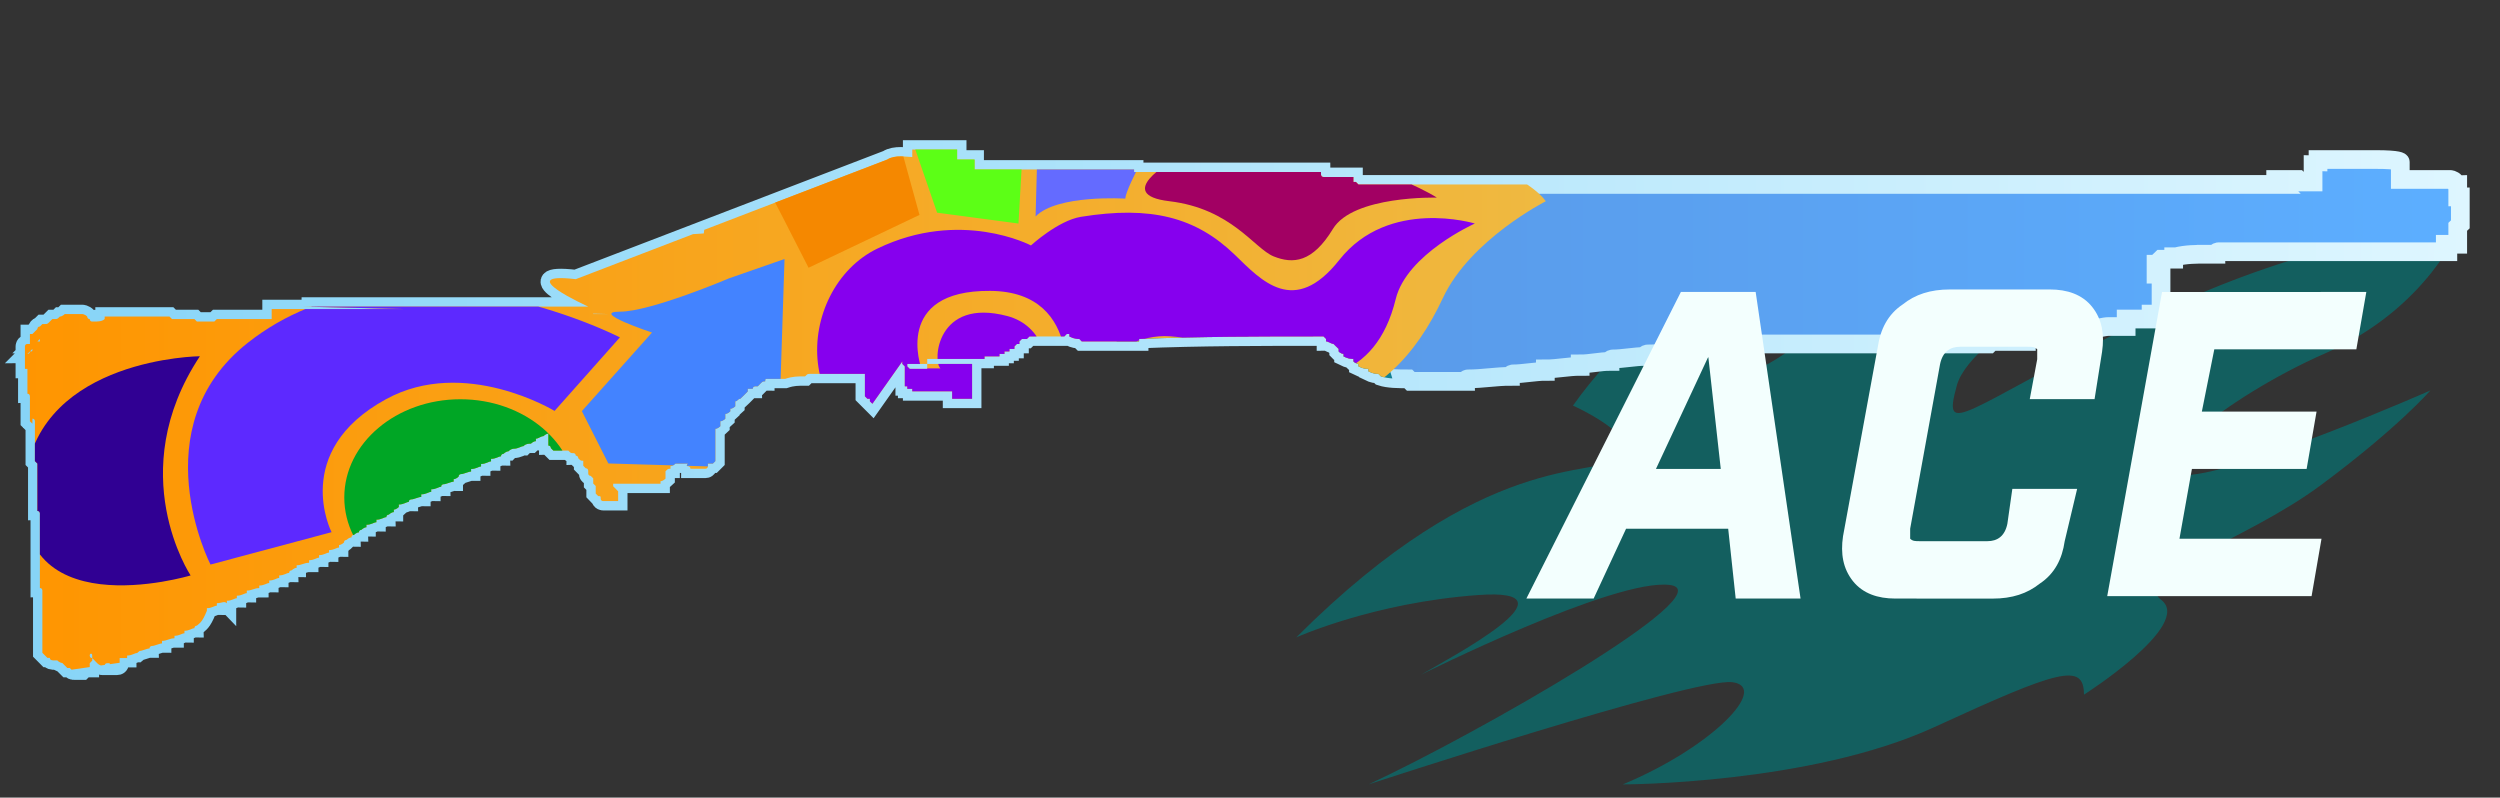 <?xml version="1.0" encoding="utf-8"?>
<!-- Generator: Adobe Illustrator 16.0.0, SVG Export Plug-In . SVG Version: 6.00 Build 0)  -->
<!DOCTYPE svg PUBLIC "-//W3C//DTD SVG 1.0//EN" "http://www.w3.org/TR/2001/REC-SVG-20010904/DTD/svg10.dtd">
<svg version="1.0" id="图层_1" xmlns="http://www.w3.org/2000/svg" xmlns:xlink="http://www.w3.org/1999/xlink" x="0px" y="0px"
	 width="100.3px" height="32px" viewBox="0 0 100.3 32" enable-background="new 0 0 100.3 32" xml:space="preserve">
<rect x="0" y="0" width="100.3" height="32" fill="#333333" stroke="none"/>
<path opacity="0.7" fill="#077272" enable-background="new    " d="M70.806,10.67c0,0-4.299,0.8-7.697,5.602
	c0,0,2.898,1.299,1.898,2.1c-1,0.802-5.398-0.398-12.999,7.199c0,0,3.101-1.397,7.298-1.699c4.201-0.301-1.1,2.5-2.299,3.199
	c0,0,7.799-3.897,10-3.601c2.199,0.3-7.801,6-12.1,8c0,0,13.1-4.3,14.6-4.1c1.5,0.198-0.801,2.6-4.398,4.1c0,0,7.5,0,12.5-2.3
	s6-2.602,6-1.3c0,0,4.396-2.802,3.1-3.802c-1.299-1,3.301-2.301,6.4-4.602c3.1-2.3,4.396-3.8,4.396-3.8s-7.498,3.301-9.799,3.399
	c-2.299,0.102,1.5-3.101,5.6-4.898c4.104-1.8,5.4-5.1,5.4-5.1s-5.6,0.2-12.799,3.8c-7.201,3.6-8,4.8-7.4,2.6
	c0.602-2.2,7.199-5.3,7.199-5.3s-9.199,0.2-13.4,3.5c-4.197,3.3-3-0.8-2.1-1.6C71.109,11.27,70.806,10.67,70.806,10.67z"/>
<linearGradient id="SVGID_1_" gradientUnits="userSpaceOnUse" x1="742.37" y1="578.649" x2="840.668" y2="578.649" gradientTransform="matrix(1 0 0 1 -741.92 -562.199)">
	<stop  offset="0" style="stop-color:#5782CE"/>
	<stop  offset="0.99" style="stop-color:#5CAEFF"/>
</linearGradient>
<linearGradient id="SVGID_2_" gradientUnits="userSpaceOnUse" x1="371.158" y1="-263.05" x2="470.041" y2="-263.05" gradientTransform="matrix(1 0 0 -1 -370.96 -246.6)">
	<stop  offset="0" style="stop-color:#86D4F7"/>
	<stop  offset="1" style="stop-color:#DEF6FF"/>
</linearGradient>
<path fill="url(#SVGID_1_)" stroke="url(#SVGID_2_)" stroke-width="0.75" stroke-miterlimit="10" d="M96.3,6.5v0.1v0.1v0.1v0.1v0.3
	c0.5,0,1.1,0,1.6,0c0.1,0,0.1,0,0.2,0c0,0,0,0,0.101,0l0,0l0,0c0,0,0,0,0.1,0c0,0,0.103,0,0.199,0.1c0,0,0,0.1,0.104,0.1
	c0,0,0,0,0,0.1c0,0,0,0,0,0.1v0.1v0.1c0,0,0,0,0,0.1c0,0,0,0,0.104,0V8v0.1v0.1v0.1v0.1c0,0,0,0,0,0.1v0.1l0,0v0.1v0.1v0.1
	c0,0,0,0,0,0.1c0,0,0,0-0.104,0.1v0.1v0.1v0.1v0.1v0.1v0.1c0,0,0,0,0,0.1c-0.2,0-0.303,0-0.5,0l0,0c0,0,0,0,0,0.1c0,0,0,0,0.104,0.1
	v0.1l0,0c-3.104,0-6.104,0-9.201,0c0,0-0.103,0-0.103,0.1c-0.103,0-0.3,0-0.397,0v0.1l0,0l0,0c0,0,0,0,0-0.1
	c-0.399,0-0.799,0-1.199,0.1l0,0h-0.1c0,0,0,0,0,0.1c-0.201,0-0.304,0-0.5,0c0,0,0,0-0.104,0.1v0.1H86.5v0.1v0.1v0.1V11l0,0
	c0.104,0,0.104,0,0.201,0v0.1v0.1v0.1v0.1v0.1v0.1v0.1v0.1c0,0.1,0,0.1,0,0.1V12v0.1v0.1v0.1v0.1v0.1c0,0,0,0,0,0.1
	c-0.101,0-0.201,0-0.4,0v0.1c0,0,0,0,0,0.1c-0.1,0-0.197,0-0.397,0c-0.196,0-0.397,0-0.603,0l0,0c0,0,0,0,0,0.1s0,0,0,0.1v0.1
	c0,0,0,0-0.1,0c0,0,0,0-0.101,0c0,0,0,0-0.101,0l0,0h-0.103c-0.103,0-0.103,0-0.196,0H84.6l0,0c-0.2,0-0.5,0.1-0.7,0.1
	c0,0,0,0,0,0.1c-0.199,0-0.4,0.1-0.6,0.1c0,0-0.1,0-0.1,0.1C82.6,13.5,82,13.6,81.4,13.6c0,0-0.1,0-0.1,0.1c-0.5,0-1,0-1.4,0
	c0,0,0,0-0.1,0.1l0,0c0,0-0.1,0-0.2,0c-3.3,0-6.601,0-9.899,0c-0.101,0-0.201,0-0.301,0c0,0,0,0,0,0.1c-0.5,0-1,0.1-1.6,0.1
	c0,0,0,0,0,0.1c-0.6,0-1.1,0.1-1.7,0.1c0,0-0.101,0-0.101,0.1c-0.399,0-0.899,0.1-1.299,0.1c0,0-0.104,0-0.104,0.1
	c-0.396,0-0.803,0.1-1.2,0.1c0,0,0,0,0,0.1c-0.5,0-0.897,0.1-1.397,0.1c0,0,0,0,0,0.1C61.6,14.9,61.1,15,60.701,15
	c0,0-0.101,0-0.101,0.1c-0.601,0-1.101,0.1-1.7,0.1c0,0-0.1,0-0.1,0.1c-0.7,0-1.4,0-2.2,0L56.5,15.2c-0.396,0-0.799,0-1.1-0.1
	L55.3,15c-0.1,0-0.2,0-0.4-0.1v-0.1c-0.1,0-0.199,0-0.4-0.1v-0.1c0,0-0.1,0-0.199-0.1v-0.1c-0.1,0-0.197,0-0.397-0.1v-0.1
	c0,0-0.103,0-0.196-0.1V14L53.6,13.9L53.5,13.8c-0.1,0-0.199-0.1-0.299-0.1v-0.1L53.1,13.5c-2.5,0-5,0-7.4,0.1c0,0,0,0,0,0.1
	c-0.8,0-1.6,0-2.3,0l-0.1-0.1c-0.1,0-0.2,0-0.4-0.1v-0.1c0,0,0,0-0.1,0l0,0l-0.1,0.1c0,0,0,0-0.1,0l0,0l0,0l0,0c0,0,0,0-0.1,0l0,0
	h-0.1l0,0l0,0l0,0h-0.1l0,0l0,0c0,0,0,0-0.1,0l0,0h-0.1l0,0l0,0l0,0l0,0l0,0c0,0,0,0-0.1,0l0,0c0,0,0,0-0.1,0l0,0l0,0c0,0,0,0-0.1,0
	l0,0l0,0c-0.1,0-0.2,0-0.4,0l0,0c0,0,0,0-0.1,0l-0.1,0.1l0,0l0,0l0,0h-0.1l0,0l0,0l0,0c0,0,0,0-0.1,0l-0.1,0.1v0.1h-0.1l-0.1,0.1V14
	h-0.1c0,0,0,0-0.1,0v0.1h-0.1l0,0c0,0,0,0-0.1,0l0,0l0,0l0,0v0.1c-0.1,0-0.1,0-0.2,0l0,0v0.1H40c0,0,0,0-0.1,0s-0.2,0-0.2,0
	c-0.1,0-0.2,0-0.2,0v0.1c-0.1,0-0.1,0-0.2,0h-0.1c-0.3,0-0.6,0-0.8,0c-0.3,0-0.6,0-0.8,0h-0.1h-0.1c0,0,0,0-0.1,0l0,0h-0.1l0,0v0.3
	l0,0l0,0l0,0v0.1l0,0l0,0c-0.2,0-0.4,0-0.6,0h-0.1l-0.1-0.1v-0.1h-0.1l0,0l0,0l0,0l0,0l0,0c0,0,0,0-0.1,0l0,0v-0.1l0,0l0,0L35,16.2
	l0,0l0,0L34.9,16.1l0,0l0,0V16c0,0,0,0-0.1,0l0,0l0,0l0,0l0,0l0,0l0,0l0,0l0,0l0,0l0,0l0,0l0,0l0,0l0,0l-0.1-0.1l0,0l0,0l0,0l0,0V15
	l0,0l0,0l0,0l0,0l0,0l0,0c-0.1,0-0.1,0-0.2,0c-0.4,0-0.8,0-1.2,0c-0.2,0-0.5,0-0.7,0l0,0h-0.1c-0.1,0-0.1,0-0.2,0.1
	c-0.3,0-0.5,0-0.8,0.1h-0.1h-0.1c-0.1,0-0.1,0-0.1,0s0,0-0.1,0s-0.1,0-0.1,0h-0.1h-0.1c-0.1,0-0.1,0-0.1,0.1c-0.1,0-0.1,0-0.2,0.1
	c0,0,0,0-0.1,0.1h-0.1c0,0-0.1,0-0.1,0.1h-0.1l0,0c0,0,0,0-0.1,0c0,0,0,0,0,0.104c0,0,0,0-0.1,0.102l0,0l0,0l0,0l-0.1,0.1L29.7,16
	c-0.1,0-0.1,0.1-0.2,0.1V16.2v0.1l0,0c0,0-0.1,0.101-0.2,0.101c0,0,0,0,0,0.103c0,0-0.1,0.103-0.2,0.103V16.7v0.1l0,0
	c0,0-0.1,0.101-0.2,0.101V17v0.1l0,0c0,0-0.1,0.104-0.2,0.104v0.102v0.1v0.1v0.1V17.7v0.1V17.9V18v0.1V18.2v0.1V18.4v0.1l-0.1,0.1
	l0,0c-0.1,0-0.1,0-0.2,0c0,0,0,0,0,0.104c0,0,0,0.102-0.1,0.102h-0.1c0,0-0.1,0-0.2,0h-0.1c-0.1,0-0.1,0-0.2,0
	c0,0,0-0.102-0.1-0.102s0-0.104,0-0.104l0,0c-0.2,0-0.3,0-0.5,0l0,0c0,0-0.1,0.104-0.2,0.104c0,0,0,0,0,0.102
	c-0.1,0-0.1,0-0.2,0.102V19v0.1c0,0,0,0,0,0.104c0,0-0.1,0.102-0.2,0.102c0,0,0,0,0,0.102c-0.3,0-0.6,0-0.8,0c-0.4,0-0.8,0-1.1,0
	c0,0,0,0,0,0.1c0,0,0,0,0.1,0.1l0.1,0.104c0,0,0,0,0,0.102l0,0l0,0v0.09c0,0,0,0,0,0.1v0.1c0,0,0,0-0.1,0c0,0,0,0-0.1,0h-0.1
	c-0.1,0-0.1,0-0.1,0c-0.1,0-0.1,0-0.2,0c0,0-0.1,0-0.1-0.1s0-0.1-0.1-0.1c0,0,0,0-0.1-0.104v-0.102l0,0v-0.1v-0.1c0,0,0,0-0.1-0.1
	c0,0,0,0,0-0.104c0,0,0,0,0-0.102l-0.1-0.1c0,0-0.1,0-0.1-0.1c0,0,0,0,0-0.1c0,0,0-0.104-0.1-0.104c0,0,0,0-0.1-0.102v-0.1
	c0,0,0,0,0-0.1l0,0c-0.1,0-0.1,0-0.2-0.1c0,0,0-0.104-0.1-0.104c0,0,0-0.102-0.1-0.102s-0.1,0-0.2-0.102c-0.1,0-0.1,0-0.2,0
	c0,0-0.1,0-0.2,0c0,0-0.1,0-0.2,0c0,0,0,0-0.1-0.1c0,0,0-0.101-0.1-0.101c0,0,0,0,0-0.103c0,0,0,0,0-0.102V17.6v-0.1c0,0,0,0,0-0.1
	c-0.1,0-0.2,0.1-0.2,0.1c-0.1,0-0.2,0.1-0.3,0.1V17.7c-0.1,0-0.2,0.1-0.2,0.1c-0.1,0-0.2,0-0.3,0.101c-0.1,0-0.2,0.103-0.4,0.103
	c0,0-0.1,0-0.2,0.103c-0.1,0-0.2,0.101-0.2,0.101s-0.1,0-0.1,0.101c-0.1,0-0.2,0.101-0.4,0.101c0,0,0,0,0,0.102
	c-0.1,0-0.2,0.103-0.4,0.103c0,0,0,0,0,0.101c-0.1,0-0.2,0.101-0.4,0.101c0,0,0,0,0,0.102c-0.1,0-0.3,0.102-0.4,0.102
	c0,0-0.1,0-0.1,0.102c0,0-0.1,0.101-0.2,0.101c0,0,0,0,0,0.101c-0.1,0-0.3,0.103-0.4,0.103c0,0-0.1,0-0.1,0.101
	c-0.1,0-0.2,0.102-0.4,0.102c0,0,0,0,0,0.102c-0.1,0-0.2,0.101-0.4,0.101c0,0,0,0,0,0.103c-0.1,0-0.3,0.1-0.4,0.1
	c0,0-0.1,0-0.1,0.102c-0.1,0-0.2,0.102-0.4,0.102c0,0,0,0,0,0.101c0,0-0.1,0.103-0.2,0.103v0.102c-0.1,0-0.2,0.1-0.2,0.1
	s-0.1,0-0.1,0.102c-0.1,0-0.2,0.102-0.4,0.102c0,0,0,0,0,0.102c-0.1,0-0.2,0.102-0.4,0.102c0,0,0,0,0,0.1
	c-0.1,0-0.2,0.103-0.2,0.103s-0.1,0-0.1,0.101c-0.1,0-0.2,0.102-0.2,0.102s-0.1,0-0.1,0.102c-0.1,0-0.2,0.1-0.2,0.1
	s-0.1,0-0.1,0.103c0,0-0.1,0.101-0.2,0.101c0,0,0,0,0,0.102c-0.1,0-0.2,0.102-0.4,0.102c0,0,0,0,0,0.1c-0.1,0-0.2,0.103-0.4,0.103
	c0,0,0,0,0,0.101c-0.1,0-0.2,0.102-0.4,0.102c0,0,0,0,0,0.102c-0.2,0-0.3,0.101-0.5,0.101c0,0,0,0,0,0.103c-0.1,0-0.2,0.1-0.2,0.1
	s-0.1,0-0.1,0.102c-0.1,0-0.2,0.102-0.4,0.102c0,0,0,0,0,0.101c-0.1,0-0.2,0.103-0.4,0.103c0,0,0,0,0,0.102c-0.1,0-0.2,0.1-0.4,0.1
	c0,0,0,0,0,0.102c-0.2,0-0.3,0.101-0.5,0.101c0,0,0,0,0,0.103c-0.1,0-0.2,0.102-0.4,0.102c0,0,0,0,0,0.102
	c-0.1,0-0.2,0.101-0.4,0.101c0,0,0,0,0,0.101C9,24.1,8.9,24.2,8.7,24.2c0,0,0,0,0,0.1c-0.1,0-0.2,0.101-0.4,0.101c0,0,0,0,0,0.103
	C8.1,25,8,25,7.9,25.1c0,0-0.1,0-0.1,0.104c-0.1,0-0.2,0.102-0.4,0.102c0,0,0,0,0,0.102c-0.1,0-0.2,0.1-0.4,0.1c0,0,0,0,0,0.1
	c-0.2,0-0.3,0.104-0.5,0.104c0,0,0,0,0,0.102c-0.1,0-0.3,0.102-0.4,0.102c0,0-0.1,0-0.1,0.1c-0.1,0-0.3,0.1-0.4,0.1L5.5,26.2
	c-0.1,0-0.2,0.1-0.4,0.1c0,0,0,0,0,0.101c-0.1,0-0.2,0-0.3,0v0.103v0.103l0,0c0,0,0,0.101-0.1,0.101l0,0l0,0H4.6H4.5
	c0,0-0.1,0-0.1-0.101l0,0H4.3c0,0-0.1,0-0.1,0.101H4.1c0,0-0.1,0-0.2-0.101c0,0,0,0-0.1-0.103l0,0c0,0,0,0-0.1-0.103
	c0,0,0,0,0,0.103l0,0c0,0,0,0-0.1,0.103V26.7v0.1H3.5c0,0-0.1,0-0.2,0.101c-0.1,0-0.2,0-0.3,0s-0.1,0-0.2-0.101c0,0,0,0-0.1,0
	l-0.1-0.1c0,0,0,0-0.1-0.101c0,0-0.1,0-0.2-0.103H2.2c-0.1,0-0.2,0-0.2-0.103H1.9c0,0,0,0-0.1-0.101l-0.1-0.101c0,0,0,0,0-0.1V26
	c0,0,0,0,0-0.1c0,0,0,0,0-0.104v-0.102v-0.1c0,0,0,0,0-0.1v-0.1V25.3c0,0,0,0,0-0.1c0-0.101,0,0,0-0.101V25c0,0,0,0,0-0.1V24.8
	c0,0,0,0,0-0.1c0,0,0,0,0-0.101v-0.103v-0.103c0,0,0,0,0-0.101v-0.101V24.1c0,0,0,0,0-0.1v-0.1c0,0,0,0,0-0.104c0,0,0,0,0-0.102
	c0,0,0-0.102-0.1-0.102c0,0,0,0,0-0.1c0,0,0,0,0-0.1V23.3v-0.1V23.1l0,0V23v-0.1V22.8c0,0,0,0,0-0.1c0-0.101,0,0,0-0.101v-0.103
	c0,0,0,0,0-0.103c0,0,0,0,0-0.101v-0.101c0,0,0,0,0-0.101V22c0,0,0,0,0-0.1c0,0,0,0,0-0.104v-0.102v-0.1v-0.1l0,0c0-0.1,0-0.1,0-0.1
	s0,0,0-0.104c0-0.102,0-0.102,0-0.102s0,0,0-0.102c0,0,0,0,0-0.1v-0.1V20.8c0,0,0,0,0-0.1V20.6c0,0,0-0.1-0.1-0.1v-0.1V20.3
	c0,0,0,0,0-0.1c0-0.101,0,0,0-0.101c0-0.103,0-0.103,0-0.103s0,0,0-0.103c0,0,0,0,0-0.101v-0.101V19.6v-0.1l0,0v-0.1V19.3v-0.1
	c0,0,0,0,0-0.101c0-0.103,0,0,0-0.103v-0.103c0,0,0,0,0-0.101c0,0,0,0,0-0.101V18.6c0,0,0,0-0.1-0.1v-0.1c0,0,0,0,0-0.104
	c0-0.102,0,0,0-0.102v-0.1V18v-0.1l0,0V17.8c0,0,0,0,0-0.1c0-0.101,0-0.101,0-0.101s0,0,0-0.103c0,0,0,0,0-0.103V17.3c0,0,0,0,0-0.1
	c0,0,0,0,0-0.101V17v-0.1c0,0,0-0.104-0.1-0.104l0,0v-0.102v-0.1v-0.1c0,0,0,0,0-0.1c0-0.104,0,0,0-0.104v-0.102c0,0,0,0,0-0.102V16
	l0,0v-0.1V15.8V17c0,0,0,0-0.1-0.1V16.8v-0.1c0,0,0,0,0-0.101c0-0.103,0,0,0-0.103v-0.103c0,0,0,0,0-0.101v-0.101V16.1V16v-0.1V16
	v-0.1l0,0c0,0,0-0.104-0.1-0.104c0,0,0,0,0-0.102v-0.1c0,0,0,0,0-0.1c0-0.1,0,0,0-0.1v-0.1c0,0,0,0,0-0.1c0,0,0,0,0-0.1V15
	c0,0,0,0,0-0.1v-0.1c0,0,0,0-0.1,0v-0.1v-0.1v-0.1v-0.1l0,0v-0.1c0,0,0,0,0-0.1c0-0.1,0-0.1,0-0.1s0,0,0-0.1c0,0,0,0,0-0.1
	c0,0,0-0.1,0.1-0.1c0,0,0,0,0.1,0l0,0l0,0c0,0,0,0,0-0.1v-0.1v-0.1v-0.1c0,0,0,0,0.1,0l0.1-0.1c0,0,0,0,0.1-0.1c0,0,0-0.1,0.1-0.1
	c0,0,0,0,0.1-0.1h0.1c0.1,0,0.1,0,0.2-0.1c0,0,0,0,0.1-0.1h0.1c0.1,0,0.1,0,0.2-0.1c0.1,0,0.2-0.1,0.2-0.1h0.1h0.1
	c0.1,0,0.2,0,0.2,0h0.1h0.1c0,0,0,0,0.1,0c0,0,0.1,0,0.2,0.1c0,0,0,0.1,0.1,0.1c0,0,0,0.1,0.1,0.1h0.1c0.1,0,0.3,0,0.4-0.1
	c0,0,0,0,0-0.1l0,0c0,0,0,0,0.1,0c0.4,0,0.7,0,1.1,0l0,0c0.5,0,1,0,1.4,0l0.1,0.1l0,0c0.1,0,0.3,0,0.4,0c0.2,0,0.4,0,0.5,0
	c0,0,0,0,0.1,0.1c0.2,0,0.5,0,0.7,0c0,0,0,0,0.1-0.1l0,0c0.6,0,1.2,0,1.8,0h0.1h0.1c0.1,0,0.1,0,0.2,0v-0.4c0.1,0,0.3,0,0.4,0
	c0,0,0,0,0.1,0s0.1,0,0.2,0l0,0l0,0c0.1,0,0.2,0,0.2,0l0,0l0,0c0.1,0,0.3,0,0.4,0l0,0l0,0c0.1,0,0.1,0,0.2,0c0,0,0,0,0.1,0
	c0,0,0,0,0.1,0s0.2,0,0.4,0c0,0,0,0,0.1,0s0,0,0.1,0c0.1,0,0.1,0,0.2,0c0,0,0,0,0.1,0c0,0,0,0,0.1,0l0,0c0,0,0,0,0.1,0
	c0,0,0,0,0.1,0c0.1,0,0.2,0,0.4,0c0.1,0,0.3,0,0.4,0c0,0,0,0,0.1,0l0,0c0.1,0,0.3,0,0.4,0c0,0,0,0,0.1,0l0,0c0.3,0,0.5,0,0.8,0h0.1
	l0,0c0.2,0,0.4,0,0.5,0c0,0,0,0,0.1,0l0,0l0,0c0,0,0,0,0.1,0h0.1c0.1,0,0.3,0,0.4,0h0.1h0.1h0.1h0.1h0.1h0.1H18h0.1
	c0.2,0,0.4,0,0.6,0c0,0,0,0,0.1,0c0,0,0,0,0.1,0l0,0c0,0,0,0,0.1,0c0,0,0,0,0.1,0c0,0,0,0,0.1,0l0,0c0,0,0.1,0,0.2,0h0.1h0.1
	c0.1,0,0.1,0,0.2,0c0,0,0.1,0,0.2,0h0.1h0.1h0.1h0.1c0,0,0,0,0.1,0s0,0,0.1,0c0,0,0,0,0.1,0c0,0,0,0,0.1,0c0.1,0,0,0,0.1,0
	c0,0,0,0,0.1,0c0,0,0,0,0.1,0h0.1h0.1h0.1c0,0,0.1,0,0.2,0h0.1h0.1h0.1H22c0.2,0,0.4,0,0.6,0c0,0,0,0,0.1,0l0,0c0,0,0,0,0.1,0l0,0
	c0,0,0,0,0.1,0l0,0l0,0H23h0.1h0.1h0.1h0.1c0.1,0,0.2,0,0.3,0l0,0h0.1v0.2l0,0l0,0l0,0l0,0h0.1c0.1,0,0.1,0,0.2,0c0,0,0,0,0.1,0l0,0
	c0.1,0,0.1,0,0.2,0s-12.3-0.3-12.3-0.3c0.1,0,0.3,0,0.4,0s0.1,0,0.2,0c0,0,0,0,0.1,0l0,0h0.1c0,0,0,0,0.1,0h0.1h0.1h0.1l0,0h0.1l0,0
	h0.1h0.1c0,0,0,0,0.1,0l0,0l0,0l0,0h0.1l0,0h0.1H14h0.1l0,0h0.1l0,0c0,0,0,0,0.1,0c0.1,0,0.1,0,0.2,0h0.1l0,0c0,0,0,0,0.1,0l0,0
	c0.1,0,0.1,0,0.2,0H15h0.1l0,0h0.1l0,0c0.1,0,0.1,0,0.2,0h0.1c0,0,0,0,0.1,0l0,0h0.1l0,0h0.1c0,0,0,0,0.1,0c0,0,0,0,0.1,0l0,0h0.1
	c0,0,0,0,0.1,0l0,0h0.1c0,0,0,0,0.1,0l0,0h0.1l0,0h0.1c0,0,0,0,0.1,0h0.1l0,0c0,0,0,0,0.1,0c0,0,0,0,0.1,0l0,0h0.1c0,0,0,0,0.1,0
	l0,0h0.1l0,0c0,0,0,0,0.1,0c0,0,0,0,0.1,0l0,0l0,0h0.1l0,0c0,0,0,0,0.1,0l0,0h0.1c0,0,0,0,0.1,0H18l0,0c0,0,0,0,0.1,0c0,0,0,0,0.1,0
	c0,0,0,0,0.1,0h0.1c0,0,0,0,0.1,0l0,0h0.1l0,0h0.1c0,0,0,0,0.1,0h0.1l0,0H19l0,0c0,0,0,0,0.1,0h0.1c0,0,0,0,0.1,0l0,0c0,0,0,0,0.1,0
	l0,0h0.1c0,0,0,0,0.1,0h0.1l0,0c0,0,0,0,0.1,0l0,0h0.1H20c0,0,0,0,0.1,0l0,0c0,0,0,0,0.1,0c0,0,0,0,0.1,0c0,0,0,0,0.1,0h0.1
	c0,0,0,0,0.1,0l0,0h0.1l0,0h0.1c0,0,0,0,0.1,0H21l0,0l0,0l0,0h0.1c0,0,0,0,0.1,0h0.1l0,0c0,0,0,0,0.1,0l0,0h0.1l0,0h0.1l0,0
	c0,0,0,0,0.1,0c0,0,0,0,0.1,0l0,0c0,0,0,0,0.1,0H22l0,0c0,0,0,0,0.1,0c0,0,0,0,0.1,0l0,0h0.1c0,0,0,0,0.1,0l0,0h0.1l0,0
	c0,0,0,0,0.1,0h0.1l0,0l0,0c0,0,0,0,0.1,0c0,0,0,0,0.1,0l0,0l0,0H23l0,0c0,0,0,0,0.1,0l0,0c0,0,0.1,0,0.2,0l0,0h0.1h0.1l0,0l0,0l0,0
	l0,0l0,0h0.1c0,0-3.1-1.4-0.5-1.1l12.5-4.8c0.3-0.2,0.8-0.1,1-0.1V6c0.4,0,0.8,0,1.2,0l0,0c0.2,0,0.4,0,0.5,0c0,0,0,0,0.1,0v0.4
	c0.1,0,0.2,0,0.3,0l0,0c0.1,0,0.3,0,0.4,0l0,0l0,0v0.4c2.1,0,4.3,0,6.4,0c0,0,0,0,0,0.1c0.1,0,0.1,0,0.2,0c0,0,0,0-0.1,0l0,0
	c0.1,0,0.3,0,0.4,0l0,0l0,0c0.7,0,1.4,0,2.2,0l0,0c0.2,0,0.3,0,0.5,0l0,0h0.1l0,0c0.1,0,0.3,0,0.4,0l0,0c0.1,0,0.2,0,0.2,0l0,0
	c0.1,0,0.3,0,0.4,0l0,0c0.4,0,0.8,0,1.2,0l0,0c0.104,0,0.301,0,0.4,0l0,0c0.1,0,0.2,0,0.301,0l0,0c0.299,0,0.6,0,0.899,0l0,0
	c0.101,0,0.3,0,0.399,0V7c0,0,0,0.1,0.101,0.1c0.399,0,0.8,0,1.2,0v0.1v0.1c0,0,0,0,0.1,0l0.1,0.1l0,0l0,0H54.6
	c12.3,0,24.5,0,36.8,0c0,0,0,0-0.1-0.1V7.2l0,0c0.3,0,0.6,0,0.9,0c0,0,0,0,0.1,0.1c0.199,0,0.3,0,0.5,0c0,0,0,0,0-0.1
	c0-0.1,0-0.2,0-0.3V6.8V6.7V6.6c0.1,0,0.1-0.1,0.199-0.1c0,0,0,0,0-0.1l0,0c0.801,0,1.601,0,2.301,0C96.3,6.4,96.3,6.5,96.3,6.5z
	 M34.7,13.5h-0.1C34.7,13.5,34.7,13.5,34.7,13.5L34.7,13.5z M36.3,14.7C36.3,14.7,36.2,14.7,36.3,14.7
	C36.2,14.7,36.2,14.7,36.3,14.7v0.8c0,0,0,0,0.1,0v0.1c0,0,0,0,0.1,0l0,0l0,0l0,0l0,0l0,0h0.1V15.7l0,0c0,0,0,0,0.1,0h0.1l0,0l0,0
	h0.1l0,0c0,0,0,0,0.1,0h0.1c0,0,0.1,0,0.2,0c0.2,0,0.5,0,0.7,0c0.1,0,0.1,0,0.2,0V16h0.1c0.1,0,0.2,0,0.4,0c0,0,0,0,0.1,0h0.1l0,0
	l0,0l0,0H39v-1.4c-0.9,0-1.9,0-2.8,0L36.3,14.7L36.3,14.7z M39.7,13.8c-0.3,0-0.6,0-0.8,0C39.1,13.8,39.4,13.8,39.7,13.8L39.7,13.8z
	 M1.2,14.1L1.2,14.1L1.2,14.1c-0.1,0.1-0.1,0.1-0.1,0.1l0,0C1.1,14.2,1.2,14.2,1.2,14.1c0.1,0,0.1,0,0.1-0.1l0,0
	C1.3,14,1.3,14,1.2,14.1L1.2,14.1z M1.4,13.8C1.4,13.8,1.5,13.8,1.4,13.8c0.1-0.1,0.1-0.1,0.1-0.1C1.5,13.8,1.4,13.8,1.4,13.8
	L1.4,13.8z M1.8,13.6L1.8,13.6L1.8,13.6c-0.1,0-0.1,0-0.2,0c0,0,0,0-0.1,0.1h0.1v-0.1C1.7,13.6,1.7,13.6,1.8,13.6z M1.4,16.8
	C1.4,16.8,1.5,16.8,1.4,16.8L1.4,16.8L1.4,16.8z M3.6,26.3c0,0,0,0.101,0.1,0.101c0,0,0,0,0,0.103l0,0V26.4c0,0,0,0,0-0.103l0,0
	C3.7,26.2,3.6,26.2,3.6,26.3C3.5,26.3,3.6,26.3,3.6,26.3z"/>
<g>
	<g>
		<defs>
			<path id="SVGID_3_" d="M96.3,6.5v0.1v0.1v0.1v0.1v0.3c0.5,0,1.1,0,1.6,0c0.1,0,0.1,0,0.2,0c0,0,0,0,0.101,0l0,0l0,0
				c0,0,0,0,0.1,0c0,0,0.103,0,0.199,0.1c0,0,0,0.1,0.104,0.1c0,0,0,0,0,0.1c0,0,0,0,0,0.1v0.1v0.1c0,0,0,0,0,0.1c0,0,0,0,0.104,0V8
				v0.1v0.1v0.1v0.1c0,0,0,0,0,0.1v0.1l0,0v0.1v0.1v0.1c0,0,0,0,0,0.1c0,0,0,0-0.104,0.1v0.1v0.1v0.1v0.1v0.1v0.1c0,0,0,0,0,0.1
				c-0.2,0-0.303,0-0.5,0l0,0c0,0,0,0,0,0.1c0,0,0,0,0.104,0.1v0.1l0,0c-3.104,0-6.104,0-9.201,0c0,0-0.103,0-0.103,0.1
				c-0.103,0-0.3,0-0.397,0v0.1l0,0l0,0c0,0,0,0,0-0.1c-0.399,0-0.799,0-1.199,0.1l0,0h-0.1c0,0,0,0,0,0.1c-0.201,0-0.304,0-0.5,0
				c0,0,0,0-0.104,0.1v0.1H86.5v0.1v0.1v0.1V11l0,0c0.104,0,0.104,0,0.201,0v0.1v0.1v0.1v0.1v0.1v0.1v0.1v0.1c0,0.1,0,0.1,0,0.1V12
				v0.1v0.1v0.1v0.1v0.1c0,0,0,0,0,0.1c-0.101,0-0.201,0-0.4,0v0.1c0,0,0,0,0,0.1c-0.1,0-0.197,0-0.397,0c-0.196,0-0.397,0-0.603,0
				l0,0c0,0,0,0,0,0.1s0,0,0,0.1v0.1c0,0,0,0-0.1,0c0,0,0,0-0.101,0c0,0,0,0-0.101,0l0,0h-0.103c-0.103,0-0.103,0-0.196,0H84.6l0,0
				c-0.2,0-0.5,0.1-0.7,0.1c0,0,0,0,0,0.1c-0.199,0-0.4,0.1-0.6,0.1c0,0-0.1,0-0.1,0.1C82.6,13.5,82,13.6,81.4,13.6
				c0,0-0.1,0-0.1,0.1c-0.5,0-1,0-1.4,0c0,0,0,0-0.1,0.1l0,0c0,0-0.1,0-0.2,0c-3.3,0-6.601,0-9.899,0c-0.101,0-0.201,0-0.301,0
				c0,0,0,0,0,0.1c-0.5,0-1,0.1-1.6,0.1c0,0,0,0,0,0.1c-0.6,0-1.1,0.1-1.7,0.1c0,0-0.101,0-0.101,0.1c-0.399,0-0.899,0.1-1.299,0.1
				c0,0-0.104,0-0.104,0.1c-0.396,0-0.803,0.1-1.2,0.1c0,0,0,0,0,0.1c-0.5,0-0.897,0.1-1.397,0.1c0,0,0,0,0,0.1
				C61.6,14.9,61.1,15,60.701,15c0,0-0.101,0-0.101,0.1c-0.601,0-1.101,0.1-1.7,0.1c0,0-0.1,0-0.1,0.1c-0.7,0-1.4,0-2.2,0L56.5,15.2
				c-0.396,0-0.799,0-1.1-0.1L55.3,15c-0.1,0-0.2,0-0.4-0.1v-0.1c-0.1,0-0.199,0-0.4-0.1v-0.1c0,0-0.1,0-0.199-0.1v-0.1
				c-0.1,0-0.197,0-0.397-0.1v-0.1c0,0-0.103,0-0.196-0.1V14L53.6,13.9L53.5,13.8c-0.1,0-0.199-0.1-0.299-0.1v-0.1L53.1,13.5
				c-2.5,0-5,0-7.4,0.1c0,0,0,0,0,0.1c-0.8,0-1.6,0-2.3,0l-0.1-0.1c-0.1,0-0.2,0-0.4-0.1v-0.1c0,0,0,0-0.1,0l0,0l-0.1,0.1
				c0,0,0,0-0.1,0l0,0l0,0l0,0c0,0,0,0-0.1,0l0,0h-0.1l0,0l0,0l0,0h-0.1l0,0l0,0c0,0,0,0-0.1,0l0,0h-0.1l0,0l0,0l0,0l0,0l0,0
				c0,0,0,0-0.1,0l0,0c0,0,0,0-0.1,0l0,0l0,0c0,0,0,0-0.1,0l0,0l0,0c-0.1,0-0.2,0-0.4,0l0,0c0,0,0,0-0.1,0l-0.1,0.1l0,0l0,0l0,0
				h-0.1l0,0l0,0l0,0c0,0,0,0-0.1,0l-0.1,0.1v0.1h-0.1l-0.1,0.1V14h-0.1c0,0,0,0-0.1,0v0.1h-0.1l0,0c0,0,0,0-0.1,0l0,0l0,0l0,0v0.1
				c-0.1,0-0.1,0-0.2,0l0,0v0.1H40c0,0,0,0-0.1,0s-0.2,0-0.2,0c-0.1,0-0.2,0-0.2,0v0.1c-0.1,0-0.1,0-0.2,0h-0.1c-0.3,0-0.6,0-0.8,0
				c-0.3,0-0.6,0-0.8,0h-0.1h-0.1c0,0,0,0-0.1,0l0,0h-0.1l0,0v0.3l0,0l0,0l0,0v0.1l0,0l0,0c-0.2,0-0.4,0-0.6,0h-0.1l-0.1-0.1v-0.1
				h-0.1l0,0l0,0l0,0l0,0l0,0c0,0,0,0-0.1,0l0,0v-0.1l0,0l0,0L35,16.2l0,0l0,0L34.9,16.1l0,0l0,0V16c0,0,0,0-0.1,0l0,0l0,0l0,0l0,0
				l0,0l0,0l0,0l0,0l0,0l0,0l0,0l0,0l0,0l0,0l-0.1-0.1l0,0l0,0l0,0l0,0V15l0,0l0,0l0,0l0,0l0,0l0,0c-0.1,0-0.1,0-0.2,0
				c-0.4,0-0.8,0-1.2,0c-0.2,0-0.5,0-0.7,0l0,0h-0.1c-0.1,0-0.1,0-0.2,0.1c-0.3,0-0.5,0-0.8,0.1h-0.1h-0.1c-0.1,0-0.1,0-0.1,0
				s0,0-0.1,0s-0.1,0-0.1,0h-0.1h-0.1c-0.1,0-0.1,0-0.1,0.1c-0.1,0-0.1,0-0.2,0.1c0,0,0,0-0.1,0.1h-0.1c0,0-0.1,0-0.1,0.1h-0.1l0,0
				c0,0,0,0-0.1,0c0,0,0,0,0,0.104c0,0,0,0-0.1,0.102l0,0l0,0l0,0l-0.1,0.1L29.7,16c-0.1,0-0.1,0.1-0.2,0.1V16.2v0.1l0,0
				c0,0-0.1,0.101-0.2,0.101c0,0,0,0,0,0.103c0,0-0.1,0.103-0.2,0.103V16.7v0.1l0,0c0,0-0.1,0.101-0.2,0.101V17v0.1l0,0
				c0,0-0.1,0.104-0.2,0.104v0.102v0.1v0.1v0.1V17.7v0.1V17.9V18v0.1V18.2v0.1V18.4v0.1l-0.1,0.1l0,0c-0.1,0-0.1,0-0.2,0
				c0,0,0,0,0,0.104c0,0,0,0.102-0.1,0.102h-0.1c0,0-0.1,0-0.2,0h-0.1c-0.1,0-0.1,0-0.2,0c0,0,0-0.102-0.1-0.102s0-0.104,0-0.104
				l0,0c-0.2,0-0.3,0-0.5,0l0,0c0,0-0.1,0.104-0.2,0.104c0,0,0,0,0,0.102c-0.1,0-0.1,0-0.2,0.102V19v0.1c0,0,0,0,0,0.104
				c0,0-0.1,0.102-0.2,0.102c0,0,0,0,0,0.102c-0.3,0-0.6,0-0.8,0c-0.4,0-0.8,0-1.1,0c0,0,0,0,0,0.1c0,0,0,0,0.1,0.1l0.1,0.104
				c0,0,0,0,0,0.102l0,0l0,0v0.09c0,0,0,0,0,0.1v0.1c0,0,0,0-0.1,0c0,0,0,0-0.1,0h-0.1c-0.1,0-0.1,0-0.1,0c-0.1,0-0.1,0-0.2,0
				c0,0-0.1,0-0.1-0.1s0-0.1-0.1-0.1c0,0,0,0-0.1-0.104v-0.102l0,0v-0.1v-0.1c0,0,0,0-0.1-0.1c0,0,0,0,0-0.104c0,0,0,0,0-0.102
				l-0.1-0.1c0,0-0.1,0-0.1-0.1c0,0,0,0,0-0.1c0,0,0-0.104-0.1-0.104c0,0,0,0-0.1-0.102v-0.1c0,0,0,0,0-0.1l0,0
				c-0.1,0-0.1,0-0.2-0.1c0,0,0-0.104-0.1-0.104c0,0,0-0.102-0.1-0.102s-0.1,0-0.2-0.102c-0.1,0-0.1,0-0.2,0c0,0-0.1,0-0.2,0
				c0,0-0.1,0-0.2,0c0,0,0,0-0.1-0.1c0,0,0-0.101-0.1-0.101c0,0,0,0,0-0.103c0,0,0,0,0-0.102V17.6v-0.1c0,0,0,0,0-0.1
				c-0.1,0-0.2,0.1-0.2,0.1c-0.1,0-0.2,0.1-0.3,0.1V17.7c-0.1,0-0.2,0.1-0.2,0.1c-0.1,0-0.2,0-0.3,0.101c-0.1,0-0.2,0.103-0.4,0.103
				c0,0-0.1,0-0.2,0.103c-0.1,0-0.2,0.101-0.2,0.101s-0.1,0-0.1,0.101c-0.1,0-0.2,0.101-0.4,0.101c0,0,0,0,0,0.102
				c-0.1,0-0.2,0.103-0.4,0.103c0,0,0,0,0,0.101c-0.1,0-0.2,0.101-0.4,0.101c0,0,0,0,0,0.102c-0.1,0-0.3,0.102-0.4,0.102
				c0,0-0.1,0-0.1,0.102c0,0-0.1,0.101-0.2,0.101c0,0,0,0,0,0.101c-0.1,0-0.3,0.103-0.4,0.103c0,0-0.1,0-0.1,0.101
				c-0.1,0-0.2,0.102-0.4,0.102c0,0,0,0,0,0.102c-0.1,0-0.2,0.101-0.4,0.101c0,0,0,0,0,0.103c-0.1,0-0.3,0.1-0.4,0.1
				c0,0-0.1,0-0.1,0.102c-0.1,0-0.2,0.102-0.4,0.102c0,0,0,0,0,0.101c0,0-0.1,0.103-0.2,0.103v0.102c-0.1,0-0.2,0.1-0.2,0.1
				s-0.1,0-0.1,0.102c-0.1,0-0.2,0.102-0.4,0.102c0,0,0,0,0,0.102c-0.1,0-0.2,0.102-0.4,0.102c0,0,0,0,0,0.1
				c-0.1,0-0.2,0.103-0.2,0.103s-0.1,0-0.1,0.101c-0.1,0-0.2,0.102-0.2,0.102s-0.1,0-0.1,0.102c-0.1,0-0.2,0.1-0.2,0.1
				s-0.1,0-0.1,0.103c0,0-0.1,0.101-0.2,0.101c0,0,0,0,0,0.102c-0.1,0-0.2,0.102-0.4,0.102c0,0,0,0,0,0.1
				c-0.1,0-0.2,0.103-0.4,0.103c0,0,0,0,0,0.101c-0.1,0-0.2,0.102-0.4,0.102c0,0,0,0,0,0.102c-0.2,0-0.3,0.101-0.5,0.101
				c0,0,0,0,0,0.103c-0.1,0-0.2,0.1-0.2,0.1s-0.1,0-0.1,0.102c-0.1,0-0.2,0.102-0.4,0.102c0,0,0,0,0,0.101
				c-0.1,0-0.2,0.103-0.4,0.103c0,0,0,0,0,0.102c-0.1,0-0.2,0.1-0.4,0.1c0,0,0,0,0,0.102c-0.2,0-0.3,0.101-0.5,0.101
				c0,0,0,0,0,0.103c-0.1,0-0.2,0.102-0.4,0.102c0,0,0,0,0,0.102c-0.1,0-0.2,0.101-0.4,0.101c0,0,0,0,0,0.101
				C9,24.1,8.9,24.2,8.7,24.2c0,0,0,0,0,0.1c-0.1,0-0.2,0.101-0.4,0.101c0,0,0,0,0,0.103C8.1,25,8,25,7.9,25.1c0,0-0.1,0-0.1,0.104
				c-0.1,0-0.2,0.102-0.4,0.102c0,0,0,0,0,0.102c-0.1,0-0.2,0.1-0.4,0.1c0,0,0,0,0,0.1c-0.2,0-0.3,0.104-0.5,0.104c0,0,0,0,0,0.102
				c-0.1,0-0.3,0.102-0.4,0.102c0,0-0.1,0-0.1,0.1c-0.1,0-0.3,0.1-0.4,0.1L5.5,26.2c-0.1,0-0.2,0.1-0.4,0.1c0,0,0,0,0,0.101
				c-0.1,0-0.2,0-0.3,0v0.103v0.103l0,0c0,0,0,0.101-0.1,0.101l0,0l0,0H4.6H4.5c0,0-0.1,0-0.1-0.101l0,0H4.3c0,0-0.1,0-0.1,0.101
				H4.1c0,0-0.1,0-0.2-0.101c0,0,0,0-0.1-0.103l0,0c0,0,0,0-0.1-0.103c0,0,0,0,0,0.103l0,0c0,0,0,0-0.1,0.103V26.7v0.1H3.5
				c0,0-0.1,0-0.2,0.101c-0.1,0-0.2,0-0.3,0s-0.1,0-0.2-0.101c0,0,0,0-0.1,0l-0.1-0.1c0,0,0,0-0.1-0.101c0,0-0.1,0-0.2-0.103H2.2
				c-0.1,0-0.2,0-0.2-0.103H1.9c0,0,0,0-0.1-0.101l-0.1-0.101c0,0,0,0,0-0.1V26c0,0,0,0,0-0.1c0,0,0,0,0-0.104v-0.102v-0.1
				c0,0,0,0,0-0.1v-0.1V25.3c0,0,0,0,0-0.1c0-0.101,0,0,0-0.101V25c0,0,0,0,0-0.1V24.8c0,0,0,0,0-0.1c0,0,0,0,0-0.101v-0.103v-0.103
				c0,0,0,0,0-0.101v-0.101V24.1c0,0,0,0,0-0.1v-0.1c0,0,0,0,0-0.104c0,0,0,0,0-0.102c0,0,0-0.102-0.1-0.102c0,0,0,0,0-0.1
				c0,0,0,0,0-0.1V23.3v-0.1V23.1l0,0V23v-0.1V22.8c0,0,0,0,0-0.1c0-0.101,0,0,0-0.101v-0.103c0,0,0,0,0-0.103c0,0,0,0,0-0.101
				v-0.101c0,0,0,0,0-0.101V22c0,0,0,0,0-0.1c0,0,0,0,0-0.104v-0.102v-0.1v-0.1l0,0c0-0.1,0-0.1,0-0.1s0,0,0-0.104
				c0-0.102,0-0.102,0-0.102s0,0,0-0.102c0,0,0,0,0-0.1v-0.1V20.8c0,0,0,0,0-0.1V20.6c0,0,0-0.1-0.1-0.1v-0.1V20.3c0,0,0,0,0-0.1
				c0-0.101,0,0,0-0.101c0-0.103,0-0.103,0-0.103s0,0,0-0.103c0,0,0,0,0-0.101v-0.101V19.6v-0.1l0,0v-0.1V19.3v-0.1c0,0,0,0,0-0.101
				c0-0.103,0,0,0-0.103v-0.103c0,0,0,0,0-0.101c0,0,0,0,0-0.101V18.6c0,0,0,0-0.1-0.1v-0.1c0,0,0,0,0-0.104c0-0.102,0,0,0-0.102
				v-0.1V18v-0.1l0,0V17.8c0,0,0,0,0-0.1c0-0.101,0-0.101,0-0.101s0,0,0-0.103c0,0,0,0,0-0.103V17.3c0,0,0,0,0-0.1c0,0,0,0,0-0.101
				V17v-0.1c0,0,0-0.104-0.1-0.104l0,0v-0.102v-0.1v-0.1c0,0,0,0,0-0.1c0-0.104,0,0,0-0.104v-0.102c0,0,0,0,0-0.102V16l0,0v-0.1
				V15.8V17c0,0,0,0-0.1-0.1V16.8v-0.1c0,0,0,0,0-0.101c0-0.103,0,0,0-0.103v-0.103c0,0,0,0,0-0.101v-0.101V16.1V16v-0.1V16v-0.1
				l0,0c0,0,0-0.104-0.1-0.104c0,0,0,0,0-0.102v-0.1c0,0,0,0,0-0.1c0-0.1,0,0,0-0.1v-0.1c0,0,0,0,0-0.1c0,0,0,0,0-0.1V15
				c0,0,0,0,0-0.1v-0.1c0,0,0,0-0.1,0v-0.1v-0.1v-0.1v-0.1l0,0v-0.1c0,0,0,0,0-0.1c0-0.1,0-0.1,0-0.1s0,0,0-0.1c0,0,0,0,0-0.1
				c0,0,0-0.1,0.1-0.1c0,0,0,0,0.1,0l0,0l0,0c0,0,0,0,0-0.1v-0.1v-0.1v-0.1c0,0,0,0,0.1,0l0.1-0.1c0,0,0,0,0.1-0.1
				c0,0,0-0.1,0.1-0.1c0,0,0,0,0.1-0.1h0.1c0.1,0,0.1,0,0.2-0.1c0,0,0,0,0.1-0.1h0.1c0.1,0,0.1,0,0.2-0.1c0.1,0,0.2-0.1,0.2-0.1h0.1
				h0.1c0.1,0,0.2,0,0.2,0h0.1h0.1c0,0,0,0,0.1,0c0,0,0.1,0,0.2,0.1c0,0,0,0.1,0.1,0.1c0,0,0,0.1,0.1,0.1h0.1c0.1,0,0.3,0,0.4-0.1
				c0,0,0,0,0-0.1l0,0c0,0,0,0,0.1,0c0.4,0,0.7,0,1.1,0l0,0c0.5,0,1,0,1.4,0l0.1,0.1l0,0c0.1,0,0.3,0,0.4,0c0.2,0,0.4,0,0.5,0
				c0,0,0,0,0.1,0.1c0.2,0,0.5,0,0.7,0c0,0,0,0,0.1-0.1l0,0c0.6,0,1.2,0,1.8,0h0.1h0.1c0.1,0,0.1,0,0.2,0v-0.4c0.1,0,0.3,0,0.4,0
				c0,0,0,0,0.1,0s0.1,0,0.2,0l0,0l0,0c0.1,0,0.2,0,0.2,0l0,0l0,0c0.1,0,0.3,0,0.4,0l0,0l0,0c0.1,0,0.1,0,0.2,0c0,0,0,0,0.1,0
				c0,0,0,0,0.1,0s0.2,0,0.4,0c0,0,0,0,0.1,0s0,0,0.1,0c0.1,0,0.1,0,0.2,0c0,0,0,0,0.1,0c0,0,0,0,0.1,0l0,0c0,0,0,0,0.1,0
				c0,0,0,0,0.1,0c0.1,0,0.2,0,0.4,0c0.1,0,0.3,0,0.4,0c0,0,0,0,0.1,0l0,0c0.1,0,0.3,0,0.4,0c0,0,0,0,0.1,0l0,0c0.3,0,0.5,0,0.8,0
				h0.1l0,0c0.2,0,0.4,0,0.5,0c0,0,0,0,0.1,0l0,0l0,0c0,0,0,0,0.1,0h0.1c0.1,0,0.3,0,0.4,0h0.1h0.1h0.1h0.1h0.1h0.1H18h0.1
				c0.2,0,0.4,0,0.6,0c0,0,0,0,0.1,0c0,0,0,0,0.1,0l0,0c0,0,0,0,0.1,0c0,0,0,0,0.1,0c0,0,0,0,0.1,0l0,0c0,0,0.1,0,0.2,0h0.1h0.1
				c0.1,0,0.1,0,0.2,0c0,0,0.1,0,0.2,0h0.1h0.1h0.1h0.1c0,0,0,0,0.1,0s0,0,0.1,0c0,0,0,0,0.1,0c0,0,0,0,0.1,0c0.1,0,0,0,0.1,0
				c0,0,0,0,0.1,0c0,0,0,0,0.1,0h0.1h0.1h0.1c0,0,0.1,0,0.2,0h0.1h0.1h0.1H22c0.2,0,0.4,0,0.6,0c0,0,0,0,0.1,0l0,0c0,0,0,0,0.1,0
				l0,0c0,0,0,0,0.1,0l0,0l0,0H23h0.1h0.1h0.1h0.1c0.1,0,0.2,0,0.3,0l0,0h0.1v0.2l0,0l0,0l0,0l0,0h0.1c0.1,0,0.1,0,0.2,0
				c0,0,0,0,0.1,0l0,0c0.1,0,0.1,0,0.2,0s-12.3-0.3-12.3-0.3c0.1,0,0.3,0,0.4,0s0.1,0,0.2,0c0,0,0,0,0.1,0l0,0h0.1c0,0,0,0,0.1,0
				h0.1h0.1h0.1l0,0h0.1l0,0h0.1h0.1c0,0,0,0,0.1,0l0,0l0,0l0,0h0.1l0,0h0.1H14h0.1l0,0h0.1l0,0c0,0,0,0,0.1,0c0.1,0,0.1,0,0.2,0
				h0.1l0,0c0,0,0,0,0.1,0l0,0c0.1,0,0.1,0,0.2,0H15h0.1l0,0h0.1l0,0c0.1,0,0.1,0,0.2,0h0.1c0,0,0,0,0.1,0l0,0h0.1l0,0h0.1
				c0,0,0,0,0.1,0c0,0,0,0,0.1,0l0,0h0.1c0,0,0,0,0.1,0l0,0h0.1c0,0,0,0,0.1,0l0,0h0.1l0,0h0.1c0,0,0,0,0.1,0h0.1l0,0c0,0,0,0,0.1,0
				c0,0,0,0,0.1,0l0,0h0.1c0,0,0,0,0.1,0l0,0h0.1l0,0c0,0,0,0,0.1,0c0,0,0,0,0.1,0l0,0l0,0h0.1l0,0c0,0,0,0,0.1,0l0,0h0.1
				c0,0,0,0,0.1,0H18l0,0c0,0,0,0,0.1,0c0,0,0,0,0.1,0c0,0,0,0,0.1,0h0.1c0,0,0,0,0.1,0l0,0h0.1l0,0h0.1c0,0,0,0,0.1,0h0.1l0,0H19
				l0,0c0,0,0,0,0.1,0h0.1c0,0,0,0,0.1,0l0,0c0,0,0,0,0.1,0l0,0h0.1c0,0,0,0,0.1,0h0.1l0,0c0,0,0,0,0.1,0l0,0h0.1H20c0,0,0,0,0.1,0
				l0,0c0,0,0,0,0.1,0c0,0,0,0,0.1,0c0,0,0,0,0.1,0h0.1c0,0,0,0,0.1,0l0,0h0.1l0,0h0.1c0,0,0,0,0.1,0H21l0,0l0,0l0,0h0.1
				c0,0,0,0,0.1,0h0.1l0,0c0,0,0,0,0.1,0l0,0h0.1l0,0h0.1l0,0c0,0,0,0,0.1,0c0,0,0,0,0.1,0l0,0c0,0,0,0,0.1,0H22l0,0c0,0,0,0,0.1,0
				c0,0,0,0,0.1,0l0,0h0.1c0,0,0,0,0.1,0l0,0h0.1l0,0c0,0,0,0,0.1,0h0.1l0,0l0,0c0,0,0,0,0.1,0c0,0,0,0,0.1,0l0,0l0,0H23l0,0
				c0,0,0,0,0.1,0l0,0c0,0,0.1,0,0.2,0l0,0h0.1h0.1l0,0l0,0l0,0l0,0l0,0h0.1c0,0-3.1-1.4-0.5-1.1l12.5-4.8c0.3-0.2,0.8-0.1,1-0.1V6
				c0.4,0,0.8,0,1.2,0l0,0c0.2,0,0.4,0,0.5,0c0,0,0,0,0.1,0v0.4c0.1,0,0.2,0,0.3,0l0,0c0.1,0,0.3,0,0.4,0l0,0l0,0v0.4
				c2.1,0,4.3,0,6.4,0c0,0,0,0,0,0.1c0.1,0,0.1,0,0.2,0c0,0,0,0-0.1,0l0,0c0.1,0,0.3,0,0.4,0l0,0l0,0c0.7,0,1.4,0,2.2,0l0,0
				c0.2,0,0.3,0,0.5,0l0,0h0.1l0,0c0.1,0,0.3,0,0.4,0l0,0c0.1,0,0.2,0,0.2,0l0,0c0.1,0,0.3,0,0.4,0l0,0c0.4,0,0.8,0,1.2,0l0,0
				c0.104,0,0.301,0,0.4,0l0,0c0.1,0,0.2,0,0.301,0l0,0c0.299,0,0.6,0,0.899,0l0,0c0.101,0,0.3,0,0.399,0V7c0,0,0,0.1,0.101,0.1
				c0.399,0,0.8,0,1.2,0v0.1v0.1c0,0,0,0,0.1,0l0.1,0.1l0,0l0,0H54.6c12.3,0,24.5,0,36.8,0c0,0,0,0-0.1-0.1V7.2l0,0
				c0.3,0,0.6,0,0.9,0c0,0,0,0,0.1,0.1c0.199,0,0.3,0,0.5,0c0,0,0,0,0-0.1c0-0.1,0-0.2,0-0.3V6.8V6.7V6.6c0.1,0,0.1-0.1,0.199-0.1
				c0,0,0,0,0-0.1l0,0c0.801,0,1.601,0,2.301,0C96.3,6.4,96.3,6.5,96.3,6.5z M34.7,13.5h-0.1C34.7,13.5,34.7,13.5,34.7,13.5
				L34.7,13.5z M36.3,14.7C36.3,14.7,36.2,14.7,36.3,14.7C36.2,14.7,36.2,14.7,36.3,14.7v0.8c0,0,0,0,0.1,0v0.1c0,0,0,0,0.1,0l0,0
				l0,0l0,0l0,0l0,0h0.1V15.7l0,0c0,0,0,0,0.1,0h0.1l0,0l0,0h0.1l0,0c0,0,0,0,0.1,0h0.1c0,0,0.1,0,0.2,0c0.2,0,0.5,0,0.7,0
				c0.1,0,0.1,0,0.2,0V16h0.1c0.1,0,0.2,0,0.4,0c0,0,0,0,0.1,0h0.1l0,0l0,0l0,0H39v-1.4c-0.9,0-1.9,0-2.8,0L36.3,14.7L36.3,14.7z
				 M39.7,13.8c-0.3,0-0.6,0-0.8,0C39.1,13.8,39.4,13.8,39.7,13.8L39.7,13.8z M1.2,14.1L1.2,14.1L1.2,14.1c-0.1,0.1-0.1,0.1-0.1,0.1
				l0,0C1.1,14.2,1.2,14.2,1.2,14.1c0.1,0,0.1,0,0.1-0.1l0,0C1.3,14,1.3,14,1.2,14.1L1.2,14.1z M1.4,13.8
				C1.4,13.8,1.5,13.8,1.4,13.8c0.1-0.1,0.1-0.1,0.1-0.1C1.5,13.8,1.4,13.8,1.4,13.8L1.4,13.8z M1.8,13.6L1.8,13.6L1.8,13.6
				c-0.1,0-0.1,0-0.2,0c0,0,0,0-0.1,0.1h0.1v-0.1C1.7,13.6,1.7,13.6,1.8,13.6z M1.4,16.8C1.4,16.8,1.5,16.8,1.4,16.8L1.4,16.8
				L1.4,16.8z M3.6,26.3c0,0,0,0.101,0.1,0.101c0,0,0,0,0,0.103l0,0V26.4c0,0,0,0,0-0.103l0,0C3.7,26.2,3.6,26.2,3.6,26.3
				C3.5,26.3,3.6,26.3,3.6,26.3z"/>
		</defs>
		<clipPath id="SVGID_4_">
			<use xlink:href="#SVGID_3_"  overflow="visible"/>
		</clipPath>
		<g clip-path="url(#SVGID_4_)">
			<polygon fill="#148193" points="61.119,32.275 51.792,34.926 43.755,10.515 51.884,14.331 55.362,13.56 			"/>
			<polygon fill="#E08300" stroke="#DDBE26" stroke-miterlimit="10" points="46.63,20.141 60.355,16.018 62.274,21.189 
				48.548,25.313 			"/>
			<polygon fill="#E08300" stroke="#DDBE26" stroke-miterlimit="10" points="48.444,28.02 62.167,23.896 64.087,29.07 
				50.362,33.189 			"/>
			
				<linearGradient id="SVGID_5_" gradientUnits="userSpaceOnUse" x1="742.49" y1="577.575" x2="803.938" y2="577.575" gradientTransform="matrix(1 0 0 1 -741.92 -562.199)">
				<stop  offset="5.581969e-004" style="stop-color:#FF9500"/>
				<stop  offset="1" style="stop-color:#EFB941"/>
			</linearGradient>
			<path fill="url(#SVGID_5_)" d="M0.774,9.826h20.289l7.173-0.46l0.544-4.438l11.922-2.011l6.627,0.419
				c0,0,12.859,2.231,14.689,4.737c0,0-3.034,1.539-4.127,3.879c-1.095,2.338-2.655,3.987-5.158,4.461
				c-2.504,0.471-4.572-2.011-6.756-0.865c-2.185,1.146-5.58,3.548-7.12,4.538s-5.454,3.123-6.771,4.816
				c-1.317,1.701-3.061,3.488-4.694,2.767c-1.633-0.722-3.802-1.964-3.802-1.964l-7.494,0.174l-7.235,0.128l-7.104,1.021
				L0.57,25.523L0.774,9.826z"/>
			<path fill="#300093" d="M8.02,14.292c0,0-6.353,0.062-6.996,4.858c-0.832,6.183,6.623,3.937,6.623,3.937
				S4.919,18.973,8.02,14.292z"/>
			<path fill="#5D29FF" d="M8.445,22.65l4.857-1.299c0,0-1.653-3.236,2.182-5.334c3.153-1.727,6.765,0.469,6.765,0.469l2.621-2.95
				c0,0-8.866-4.57-14.932,0.22C5.633,17.154,8.445,22.65,8.445,22.65z"/>
			<path fill="#4383FF" d="M29.25,11.166c0,0-3.143,1.338-4.38,1.338c-1.237,0,1.288,0.838,1.288,0.838l-2.814,3.152l1.063,2.1
				l6.795,0.202l0.273-8.405L29.25,11.166z"/>
			<path fill="#8600EE" d="M41.362,9.847c0,0-2.82-1.487-6.159,0.125c-3.339,1.612-3.728,7.834,2.084,8.406
				c4.988,0.49,5.973-4.944,3.128-5.698c-2.845-0.752-3.005,1.826-2.684,2.1h-0.766c0,0-1.153-3.142,2.764-3.11
				c3.896,0.03,2.974,4.408,2.974,4.408s1.866-2.743,4.223-2.586c2.663,0.178,2.184,1.285,3.896,1.586
				c1.781,0.313,4.358,0.266,5.174-3.079c0.441-1.809,3.174-3.031,3.174-3.031s-3.449-1.053-5.436,1.459
				c-1.813,2.295-3.13,0.824-4.192-0.204c-1.56-1.507-3.357-1.979-6.176-1.524C42.449,8.849,41.362,9.847,41.362,9.847z"/>
			<ellipse fill="#00A625" cx="18.471" cy="19.958" rx="4.658" ry="3.94"/>
			<path fill="#A20063" d="M47.155,5.928c0,0,1.739-0.604,5.319,0.165c3.578,0.77,5.174,1.836,5.174,1.836s-3.357-0.093-4.172,1.256
				c-0.82,1.351-1.598,1.414-2.376,1.102c-0.781-0.315-1.686-1.917-4.191-2.215c-2.26-0.269,0.128-1.618,0.128-1.618L47.155,5.928z"
				/>
			<path fill="#F58800" d="M30.325,6.674c0.056,0.016,2.114,4.068,2.114,4.068l4.451-2.12l-0.945-3.423L30.325,6.674z"/>
			<polygon fill="#5CFF16" points="36.446,5.199 37.597,8.533 40.861,8.968 41.103,4.729 			"/>
			<path fill="#646BFF" d="M46.63,4.931c0,0-1.465,2.561-1.483,3.038c0,0-2.73-0.175-3.599,0.715l0.113-4.146L46.63,4.931z"/>
		</g>
	</g>
</g>
<g>
	<path fill="#F3FFFE" d="M65.238,21.213l-1.301,2.801h-2.699l6.199-12.301h3l1.801,12.301h-2.602l-0.301-2.801H65.238z
		 M68.537,14.313l-2.1,4.5h2.6L68.537,14.313z"/>
	<path fill="#F3FFFE" d="M76.037,24.014c-0.699,0-1.299-0.201-1.699-0.701c-0.396-0.5-0.5-1.1-0.396-1.799l1.396-7.601
		c0.104-0.7,0.4-1.3,1-1.7c0.5-0.4,1.104-0.6,1.9-0.6h4c0.699,0,1.299,0.199,1.699,0.699c0.398,0.5,0.5,1.101,0.398,1.801
		l-0.301,1.9h-2.6l0.299-1.601c0-0.2,0-0.3,0-0.399c-0.102-0.101-0.199-0.101-0.398-0.101h-2.699c-0.398,0-0.699,0.2-0.801,0.7
		l-1.199,6.6c0,0.2,0,0.301,0,0.4c0.102,0.1,0.199,0.1,0.4,0.1h2.699c0.398,0,0.699-0.199,0.801-0.699l0.199-1.4h2.6l-0.5,2.102
		c-0.1,0.7-0.396,1.301-1,1.7c-0.5,0.397-1.1,0.601-1.898,0.601L76.037,24.014L76.037,24.014z"/>
	<path fill="#F3FFFE" d="M94.937,11.713l-0.4,2.301h-5.699l-0.5,2.5h4.602l-0.398,2.299h-4.602l-0.5,2.801h5.699l-0.398,2.302
		h-8.199l2.199-12.2L94.937,11.713L94.937,11.713z"/>
</g>
</svg>
